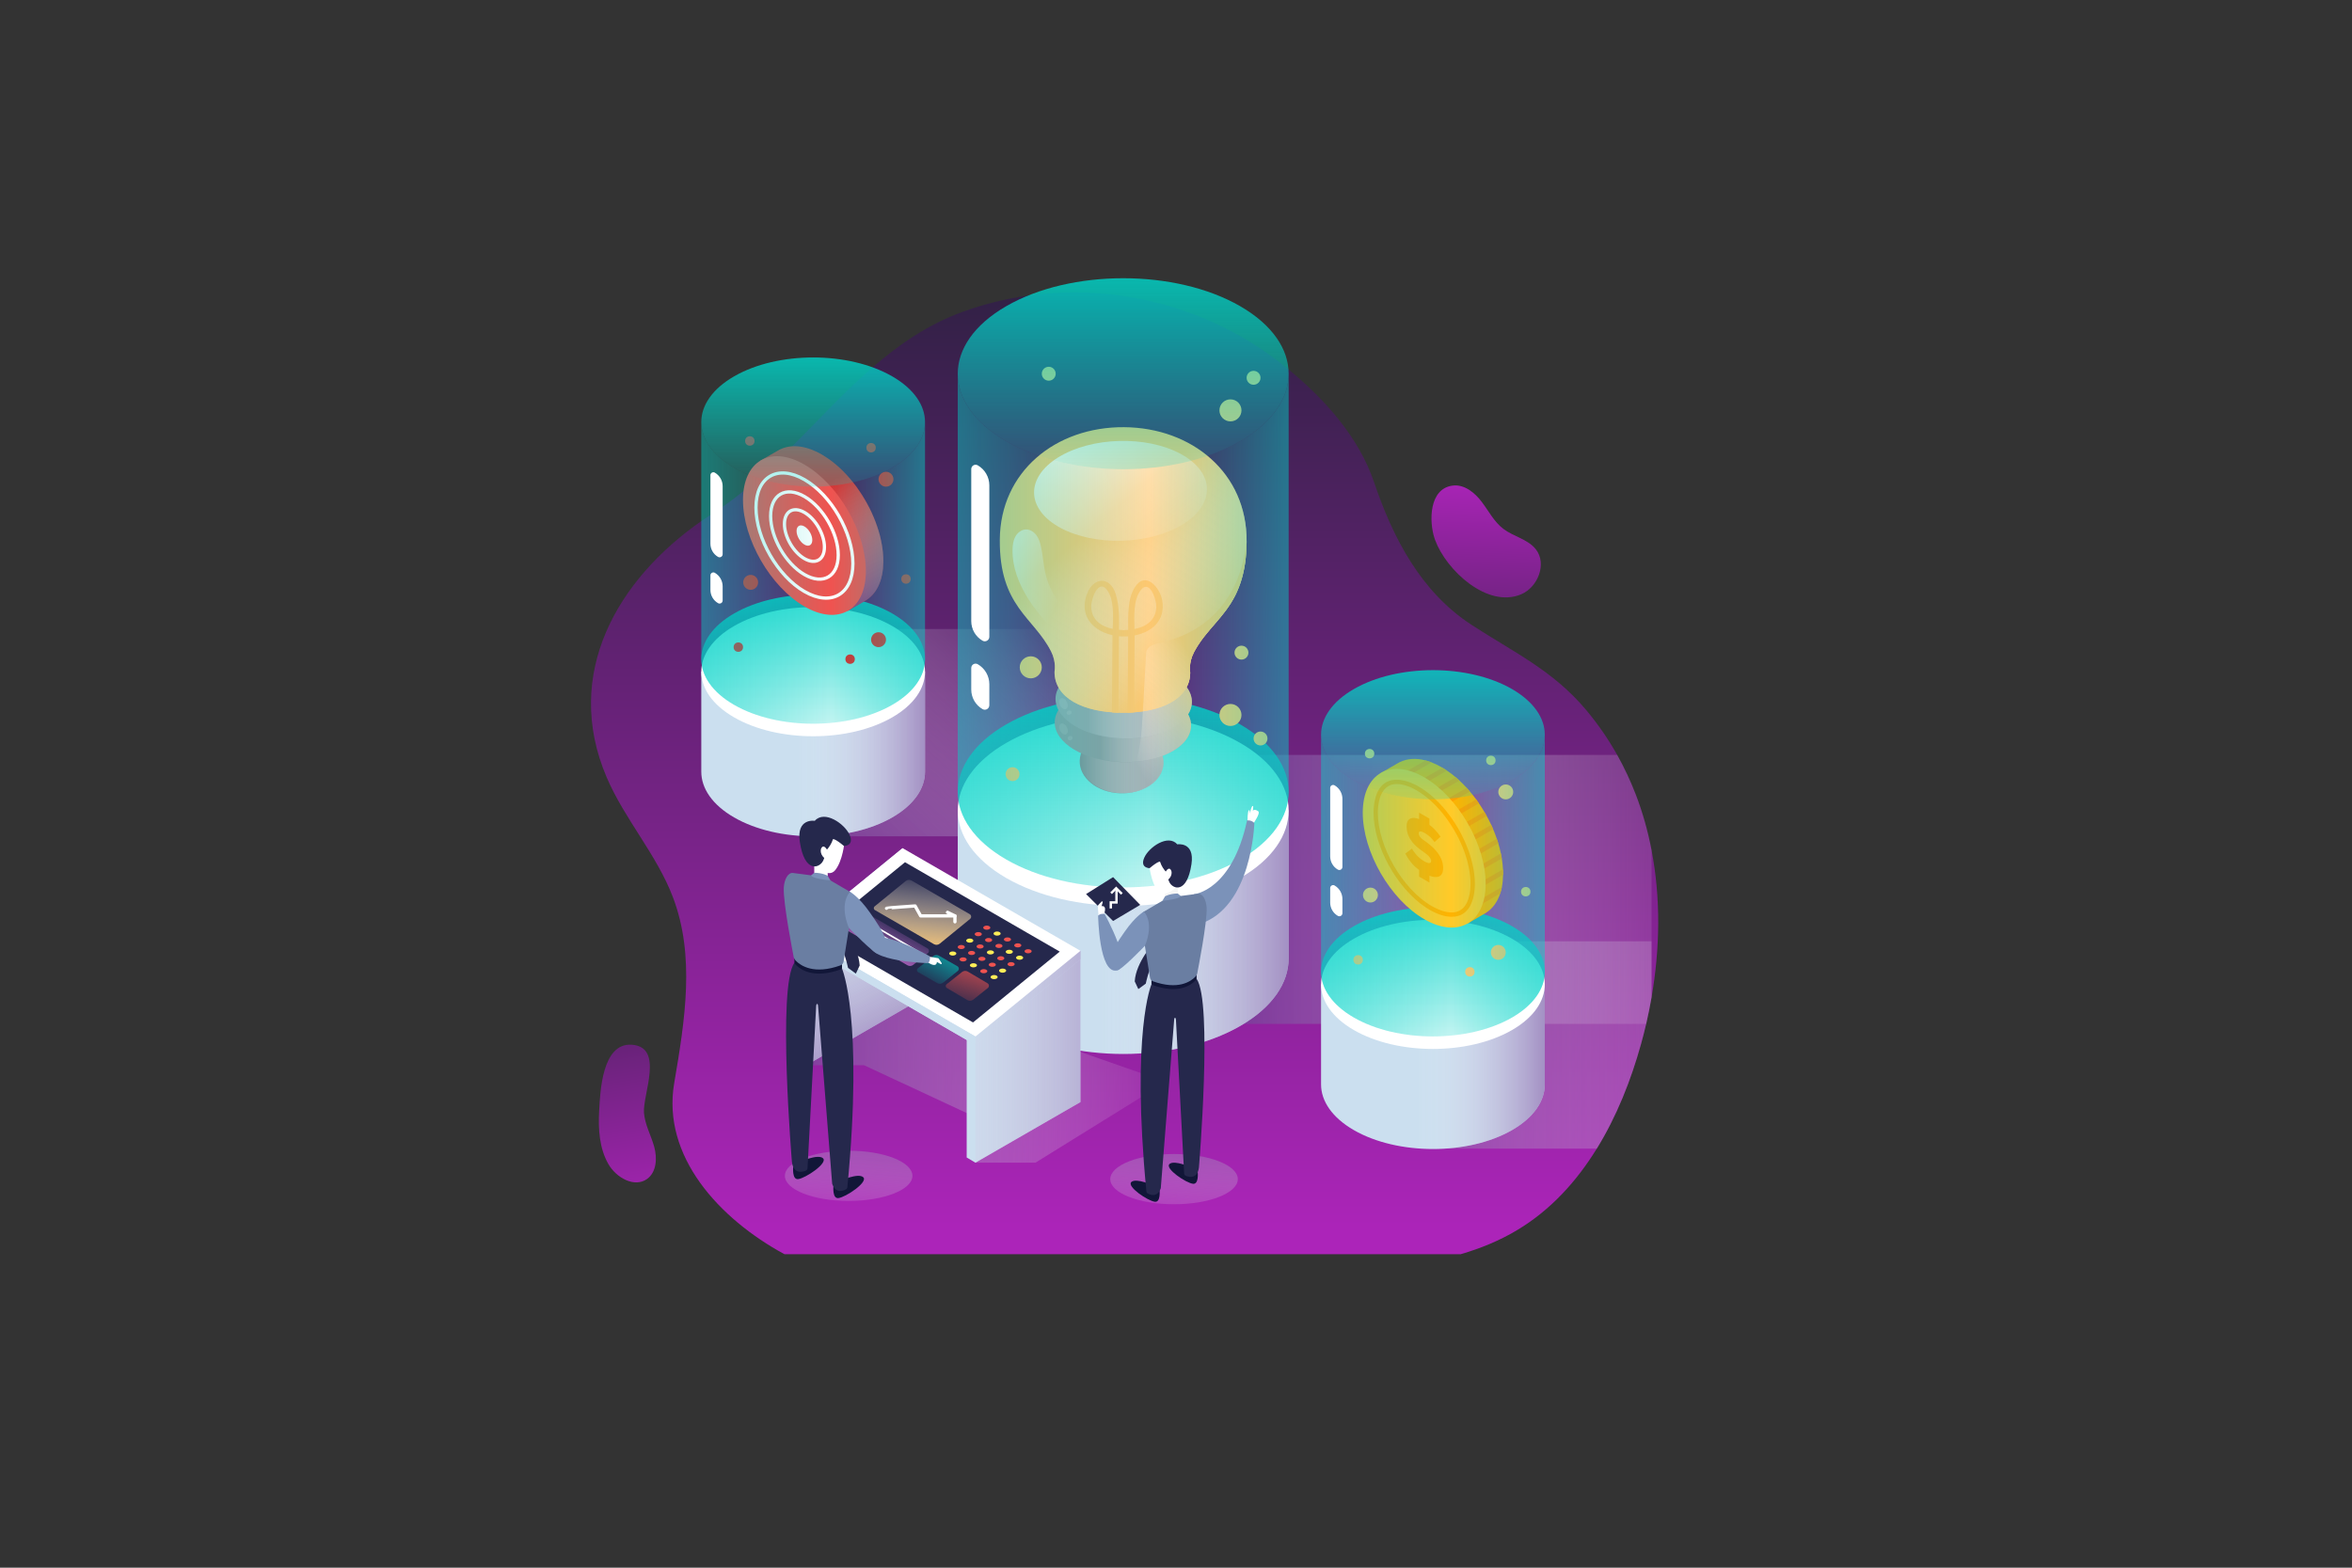<?xml version="1.0" encoding="utf-8"?>
<!-- Generator: Adobe Illustrator 16.0.0, SVG Export Plug-In . SVG Version: 6.00 Build 0)  -->
<!DOCTYPE svg PUBLIC "-//W3C//DTD SVG 1.1//EN" "http://www.w3.org/Graphics/SVG/1.1/DTD/svg11.dtd">
<svg version="1.1" xmlns="http://www.w3.org/2000/svg" xmlns:xlink="http://www.w3.org/1999/xlink" x="0px" y="0px" width="750px"
	 height="500px" viewBox="0 0 750 500" enable-background="new 0 0 750 500" xml:space="preserve">
<rect x="0" y="0" width="750" height="500" fill="#333333" stroke="none"/>
<g id="Object">
	<g>
		<g>
			<linearGradient id="SVGID_1_" gradientUnits="userSpaceOnUse" x1="358.612" y1="394.251" x2="358.612" y2="84.7">
				<stop  offset="0.002" style="stop-color:#AC24B9"/>
				<stop  offset="1" style="stop-color:#2E2142"/>
			</linearGradient>
			<path fill="url(#SVGID_1_)" d="M526.639,318.116c-0.49,2.83-1.061,5.64-1.71,8.439c-0.5,2.131-1.04,4.25-1.62,6.351
				c-3.22,11.6-7.8,23.19-14.13,33.44c-6.461,10.489-14.761,19.6-25.32,25.939c-5.68,3.42-11.77,5.89-18.1,7.74H250.158
				c-20.85-11.32-39.149-31.24-35.17-54.57c3.46-20.3,6.71-40.55-0.41-59.311c-5.18-13.609-15.37-24.799-21.11-38.189
				c-14.209-33.22,3.66-63.3,30.16-81.75c0.961-0.67,1.931-1.32,2.91-1.96c0.23-0.149,0.471-0.3,0.7-0.45
				c1.08-0.689,2.15-1.41,3.2-2.14c2.279-1.591,4.479-3.261,6.64-5.021h0.011c1.619-1.32,3.209-2.67,4.779-4.07
				c0.37-0.319,0.75-0.649,1.11-0.989c2.16-1.94,4.28-3.94,6.37-5.979c1.1-1.07,2.189-2.16,3.279-3.25
				c8.48-8.511,16.66-17.421,25.62-25.181c8.54-7.39,17.79-13.74,28.69-17.7c6.81-2.47,13.81-4.199,20.88-5.18
				c27.95-3.93,57.03,3.52,79.72,20.9c1.11,0.85,2.221,1.729,3.32,2.629c11.73,9.591,22.52,21.82,27.29,35.94
				c6.01,17.771,14.87,34.92,31.03,45.49c13.33,8.71,25.949,14.49,36.569,27.149c3.83,4.561,7.13,9.371,9.94,14.381
				c2.29,4.09,4.26,8.3,5.92,12.619c2.21,5.75,3.87,11.681,5.03,17.73C529.599,286.446,529.358,302.486,526.639,318.116z"/>
			<linearGradient id="SVGID_2_" gradientUnits="userSpaceOnUse" x1="205.63" y1="391.188" x2="188.737" y2="284.759">
				<stop  offset="0.002" style="stop-color:#AC24B9"/>
				<stop  offset="1" style="stop-color:#2E2142"/>
			</linearGradient>
			<path fill="url(#SVGID_2_)" d="M191.064,354.138c-0.334,5.895,0.02,12.09,2.975,17.2c2.479,4.288,8.288,7.575,12.306,4.677
				c3.049-2.2,3.268-6.719,2.249-10.339c-1.018-3.619-2.964-7.018-3.241-10.767c-0.437-5.902,6.546-21.025-3.941-21.707
				C191.962,332.587,191.394,348.312,191.064,354.138z"/>
			<g>
				<linearGradient id="SVGID_3_" gradientUnits="userSpaceOnUse" x1="269.276" y1="393.427" x2="272.498" y2="349.198">
					<stop  offset="0" style="stop-color:#FFFFFF;stop-opacity:0"/>
					<stop  offset="1" style="stop-color:#662D8D"/>
				</linearGradient>
				<ellipse opacity="0.8" fill="url(#SVGID_3_)" cx="270.618" cy="375.019" rx="20.336" ry="8.012"/>
				<linearGradient id="SVGID_4_" gradientUnits="userSpaceOnUse" x1="373.031" y1="394.483" x2="376.253" y2="350.254">
					<stop  offset="0" style="stop-color:#FFFFFF;stop-opacity:0"/>
					<stop  offset="1" style="stop-color:#662D8D"/>
				</linearGradient>
				<ellipse opacity="0.8" fill="url(#SVGID_4_)" cx="374.373" cy="376.075" rx="20.336" ry="8.012"/>
				<linearGradient id="SVGID_5_" gradientUnits="userSpaceOnUse" x1="381.092" y1="346.6" x2="236.975" y2="344.842">
					<stop  offset="0" style="stop-color:#FFFFFF;stop-opacity:0"/>
					<stop  offset="1" style="stop-color:#662D8D"/>
				</linearGradient>
				<polygon opacity="0.8" fill="url(#SVGID_5_)" points="257.121,339.745 275.511,339.745 316.385,358.777 311.042,370.828 
					330.185,370.828 371.768,345.038 320.859,327.23 290.606,320.412 				"/>
				<linearGradient id="SVGID_6_" gradientUnits="userSpaceOnUse" x1="339.359" y1="202.244" x2="261.442" y2="289.535">
					<stop  offset="0" style="stop-color:#FFFFFF;stop-opacity:0"/>
					<stop  offset="1" style="stop-color:#662D8D"/>
				</linearGradient>
				<rect x="260.905" y="200.622" opacity="0.8" fill="url(#SVGID_6_)" width="100.787" height="66.115"/>
				<linearGradient id="SVGID_7_" gradientUnits="userSpaceOnUse" x1="578.025" y1="333.286" x2="412.491" y2="333.286">
					<stop  offset="0" style="stop-color:#FFFFFF;stop-opacity:0"/>
					<stop  offset="1" style="stop-color:#662D8D"/>
				</linearGradient>
				<path opacity="0.8" fill="url(#SVGID_7_)" d="M526.639,300.226v17.891c-0.49,2.83-1.061,5.64-1.71,8.439
					c-0.5,2.131-1.04,4.25-1.62,6.351c-3.22,11.6-7.8,23.19-14.13,33.44h-52.681v-66.121H526.639z"/>
				<linearGradient id="SVGID_8_" gradientUnits="userSpaceOnUse" x1="553.811" y1="283.666" x2="377.407" y2="283.666">
					<stop  offset="0" style="stop-color:#FFFFFF;stop-opacity:0"/>
					<stop  offset="1" style="stop-color:#662D8D"/>
				</linearGradient>
				<path opacity="0.8" fill="url(#SVGID_8_)" d="M526.639,271.126v46.99c-0.49,2.83-1.061,5.64-1.71,8.439h-146.98v-85.779h137.74
					c2.29,4.09,4.26,8.3,5.92,12.619C523.818,259.146,525.479,265.076,526.639,271.126z"/>
				<g>
					<path fill="#CBDFEF" d="M410.922,305.69v-47.202H305.407v47.204l0,0c0,7.795,5.15,15.59,15.452,21.538
						c20.603,11.896,54.007,11.896,74.61,0C405.771,321.282,410.922,313.486,410.922,305.69z"/>
					<linearGradient id="SVGID_9_" gradientUnits="userSpaceOnUse" x1="350.294" y1="297.32" x2="429.613" y2="297.32">
						<stop  offset="0" style="stop-color:#FFFFFF;stop-opacity:0"/>
						<stop  offset="1" style="stop-color:#662D8D"/>
					</linearGradient>
					<path opacity="0.8" fill="url(#SVGID_9_)" d="M410.922,305.69v-47.202H305.407v47.204l0,0c0,7.795,5.15,15.59,15.452,21.538
						c20.603,11.896,54.007,11.896,74.61,0C405.771,321.282,410.922,313.486,410.922,305.69z"/>
					<path fill="#FFFFFF" d="M395.47,280.027c-20.604,11.896-54.008,11.896-74.61,0c-20.604-11.896-20.604-31.181,0-43.076
						c20.603-11.896,54.007-11.896,74.61,0C416.072,248.847,416.072,268.133,395.47,280.027z"/>
					<g>
						<linearGradient id="SVGID_10_" gradientUnits="userSpaceOnUse" x1="358.164" y1="203.64" x2="358.164" y2="308.085">
							<stop  offset="0.002" style="stop-color:#00D4C8"/>
							<stop  offset="1" style="stop-color:#00D2C7;stop-opacity:0"/>
						</linearGradient>
						<path fill="url(#SVGID_10_)" d="M395.47,274.113c-20.604,11.895-54.008,11.896-74.61-0.001
							c-20.604-11.895-20.604-31.181,0-43.075c20.603-11.896,54.007-11.896,74.61,0C416.072,242.933,416.072,262.218,395.47,274.113
							z"/>
						<g>
							
								<ellipse id="XMLID_914_" transform="matrix(0.999 0.034 -0.034 0.999 8.376 -11.895)" fill="#809297" cx="357.779" cy="243.027" rx="13.256" ry="9.967"/>
							<linearGradient id="XMLID_2_" gradientUnits="userSpaceOnUse" x1="344.527" y1="243.027" x2="371.031" y2="243.027">
								<stop  offset="0.004" style="stop-color:#FFFFFF;stop-opacity:0"/>
								<stop  offset="1" style="stop-color:#92A7AC"/>
							</linearGradient>
							<path id="XMLID_913_" fill="url(#XMLID_2_)" d="M371.027,243.473c-0.186,5.501-6.267,9.762-13.583,9.516
								s-13.098-4.905-12.913-10.407c0.186-5.501,6.267-9.762,13.583-9.516S371.212,237.971,371.027,243.473z"/>
							
								<ellipse id="XMLID_912_" transform="matrix(0.999 0.034 -0.034 0.999 7.962 -11.907)" fill="#8A9EA2" cx="358.188" cy="230.883" rx="21.634" ry="12.15"/>
							<linearGradient id="XMLID_3_" gradientUnits="userSpaceOnUse" x1="350.773" y1="230.883" x2="375.835" y2="230.883">
								<stop  offset="0.004" style="stop-color:#FFFFFF;stop-opacity:0"/>
								<stop  offset="1" style="stop-color:#92A7AC"/>
							</linearGradient>
							<path id="XMLID_907_" fill="url(#XMLID_3_)" d="M379.81,231.61c-0.226,6.707-10.089,11.818-22.03,11.416
								c-11.941-0.401-21.439-6.164-21.214-12.87c0.226-6.707,10.089-11.818,22.03-11.417
								C370.538,219.142,380.035,224.903,379.81,231.61z"/>
							
								<ellipse id="XMLID_906_" transform="matrix(0.999 0.034 -0.034 0.999 7.709 -11.92)" fill="#92A7AC" cx="358.44" cy="223.371" rx="21.634" ry="12.151"/>
							<linearGradient id="XMLID_4_" gradientUnits="userSpaceOnUse" x1="346.812" y1="223.371" x2="376.968" y2="223.371">
								<stop  offset="0.004" style="stop-color:#FFFFFF;stop-opacity:0"/>
								<stop  offset="1" style="stop-color:#92A7AC"/>
							</linearGradient>
							<path id="XMLID_905_" fill="url(#XMLID_4_)" d="M380.063,224.098c-0.226,6.707-10.089,11.818-22.03,11.417
								c-11.941-0.402-21.439-6.164-21.214-12.871s10.089-11.818,22.03-11.416C370.79,211.629,380.288,217.392,380.063,224.098z"/>
							
								<ellipse id="XMLID_904_" transform="matrix(0.446 0.895 -0.895 0.446 388.699 -179.298)" opacity="0.1" fill="#FFFFFF" cx="339.236" cy="224.449" rx="1.883" ry="1.207"/>
							
								<ellipse id="XMLID_897_" transform="matrix(0.446 0.895 -0.895 0.446 392.292 -179.219)" opacity="0.1" fill="#FFFFFF" cx="340.933" cy="227.314" rx="0.693" ry="0.798"/>
							
								<ellipse id="XMLID_896_" transform="matrix(0.446 0.895 -0.895 0.446 395.927 -174.889)" opacity="0.1" fill="#FFFFFF" cx="339.305" cy="232.535" rx="1.883" ry="1.208"/>
							
								<ellipse id="XMLID_895_" transform="matrix(0.446 0.895 -0.895 0.446 399.826 -174.765)" opacity="0.1" fill="#FFFFFF" cx="341.002" cy="235.401" rx="0.694" ry="0.798"/>
							<path id="XMLID_894_" fill="#FDC870" d="M397.515,172.679c0.139-21.802-17.39-36.297-39.123-36.435
								s-39.443,14.135-39.581,35.937c-0.135,21.357,10.779,24.588,16.349,35.574c1.742,3.437,1.104,6.487,1.104,6.487
								c-0.053,8.295,8.971,12.987,21.552,13.066c12.581,0.08,21.663-4.497,21.716-12.792c0,0-0.599-3.06,1.187-6.474
								C386.426,197.128,397.38,194.036,397.515,172.679z"/>
							<linearGradient id="SVGID_11_" gradientUnits="userSpaceOnUse" x1="349.05" y1="167.548" x2="383.176" y2="207.93">
								<stop  offset="0.004" style="stop-color:#FFFFFF;stop-opacity:0"/>
								<stop  offset="1" style="stop-color:#FDC870"/>
							</linearGradient>
							<path fill="url(#SVGID_11_)" d="M397.519,172.679c-0.009,1.333-0.057,2.593-0.146,3.796c-0.065,0.91-0.163,1.796-0.276,2.642
								c-0.569,4.332-1.69,7.738-3.113,10.607c-0.032,0.057-0.057,0.113-0.081,0.171c-3.609,7.12-9.12,10.892-12.77,17.403
								c-0.146,0.243-0.285,0.495-0.415,0.747c-1.788,3.414-1.187,6.47-1.187,6.47c0,0.326-0.017,0.65-0.057,0.968
								c-0.009,0.146-0.025,0.293-0.049,0.431c0,0.073-0.017,0.146-0.033,0.22c-0.016,0.138-0.04,0.276-0.073,0.406
								c-0.024,0.138-0.049,0.276-0.089,0.415c-0.041,0.187-0.098,0.382-0.154,0.561c0,0.016-0.009,0.032-0.017,0.049
								c-0.162,0.521-0.366,1.016-0.618,1.495c-0.008,0.033-0.024,0.058-0.04,0.09c-2.146,4.097-7.21,6.738-13.957,7.722
								c-2.056,0.31-4.283,0.455-6.624,0.439c-12.583-0.081-21.605-4.771-21.557-13.07c0,0,0.642-3.049-1.105-6.486
								c-5.568-10.982-16.484-14.217-16.347-35.57c0.139-21.801,17.851-36.074,39.577-35.936
								C380.123,136.385,397.656,150.878,397.519,172.679z"/>
							
								<linearGradient id="XMLID_5_" gradientUnits="userSpaceOnUse" x1="389.141" y1="192.14" x2="389.141" y2="211.832" gradientTransform="matrix(1 -0.027 0.027 1 -36.759 -18.982)">
								<stop  offset="0.004" style="stop-color:#FFFFFF;stop-opacity:0"/>
								<stop  offset="1" style="stop-color:#FDC870"/>
							</linearGradient>
							<path id="XMLID_828_" fill="url(#XMLID_5_)" d="M370.618,191.546c-0.689-4.14-5.34-9.62-8.75-4.23
								c-2.359,3.73-2.109,8.951-2.109,13.311v0.27c-0.391,0.03-0.78,0.051-1.16,0.061c-0.12,0-0.221,0.02-0.311,0.05
								c-0.09-0.03-0.189-0.05-0.31-0.06c-0.38-0.01-0.761-0.03-1.15-0.07v-0.25c0.061-3.77,0.07-7.63-1.069-11.22
								c-1.791-5.67-7.03-5.42-9.101-0.091c-1.97,5.08-0.13,8.99,3.351,11.311c1.369,0.91,3,1.58,4.75,1.971
								c0,0.1-0.011,0.199-0.011,0.289c-0.02,2.811-0.03,5.62-0.05,8.43c-0.02,2.5-0.03,5-0.05,7.5
								c-0.01,1.131-0.01,2.25-0.021,3.371c-0.01,1.67-0.02,3.33-0.029,4.989c0.67,0.05,1.359,0.091,2.05,0.11
								c0.01-1.721,0.02-3.43,0.03-5.15c0.01-1.14,0.02-2.27,0.029-3.41c0.01-2.5,0.03-5.01,0.051-7.51
								c0.01-2.76,0.029-5.529,0.05-8.29c0.38,0.04,0.77,0.07,1.159,0.08c0.11,0,0.211-0.01,0.311-0.04
								c0.09,0.03,0.189,0.051,0.3,0.04c0.39,0,0.78-0.03,1.17-0.06c-0.02,2.77-0.04,5.55-0.05,8.32c-0.02,2.51-0.04,5.01-0.05,7.52
								c-0.01,1.12-0.021,2.23-0.021,3.35c-0.01,0.26-0.01,0.53-0.01,0.79c-0.01,1.45-0.02,2.89-0.029,4.351v0.01
								c0.01,0,0.01,0,0.02,0s0.01,0,0.02,0c0.021,0,0.03,0,0.051-0.01c0.01,0.01,0.02,0,0.029,0h0.141
								c0.229-0.01,0.449-0.021,0.67-0.03c0.199-0.01,0.39-0.021,0.58-0.03c0.189-0.01,0.369-0.029,0.55-0.04
								c0.01-1.659,0.02-3.329,0.03-4.989c0-0.49,0.01-0.98,0.01-1.471c0-0.58,0.01-1.17,0.01-1.75c0.02-2.51,0.03-5.02,0.05-7.529
								c0.011-2.83,0.03-5.67,0.05-8.5v-0.271C367.248,201.597,371.688,197.986,370.618,191.546z M347.958,193.366
								c-0.02-2.27,2.301-9.07,5.141-5.07c2.189,3.09,1.89,8.12,1.72,12.28C351.148,199.806,347.998,197.726,347.958,193.366z
								 M361.769,200.626c-0.12-4.17-0.36-9.2,1.87-12.26c2.899-3.971,5.13,2.859,5.079,5.13
								C368.618,197.856,365.438,199.896,361.769,200.626z"/>
							
								<linearGradient id="SVGID_12_" gradientUnits="userSpaceOnUse" x1="402.204" y1="208.182" x2="372.052" y2="157.525" gradientTransform="matrix(1 -0.027 0.027 1 -36.759 -18.982)">
								<stop  offset="0.004" style="stop-color:#FFFFFF;stop-opacity:0"/>
								<stop  offset="1" style="stop-color:#FFFFFF"/>
							</linearGradient>
							<path fill="url(#SVGID_12_)" d="M377.108,167.275c-10.596,6.509-28.049,6.985-38.983,1.063
								c-10.935-5.921-11.21-15.997-0.614-22.506c10.595-6.51,28.049-6.986,38.982-1.064
								C387.429,150.689,387.703,160.767,377.108,167.275z"/>
							<linearGradient id="SVGID_13_" gradientUnits="userSpaceOnUse" x1="337.346" y1="192.842" x2="304.758" y2="177.06">
								<stop  offset="0.004" style="stop-color:#FFFFFF;stop-opacity:0"/>
								<stop  offset="1" style="stop-color:#FFFFFF"/>
							</linearGradient>
							<path fill="url(#SVGID_13_)" d="M324.266,183.623c1.839,5.333,5.273,10.226,8.907,14.343c3.8,4.306,8.365,8.578,9.151,14.267
								c0.11,0.793,0.149,1.624,0.536,2.324s1.269,1.215,1.995,0.88c0.374-0.172,0.627-0.524,0.845-0.874
								c1.553-2.497,2.097-5.601,1.487-8.478c-0.981-4.632-4.562-7.992-7.555-11.417c-2.907-3.327-5.386-7.595-6.315-11.955
								c-0.584-2.74-0.762-5.555-1.354-8.293c-0.281-1.307-0.672-2.624-1.461-3.703c-0.79-1.079-2.047-1.893-3.383-1.85
								c-1.423,0.046-2.685,1.057-3.36,2.309c-0.677,1.252-0.854,2.712-0.882,4.135
								C322.822,178.164,323.343,180.948,324.266,183.623z"/>
							<linearGradient id="SVGID_14_" gradientUnits="userSpaceOnUse" x1="353.397" y1="227.099" x2="381.166" y2="212.146">
								<stop  offset="0.004" style="stop-color:#FFFFFF;stop-opacity:0"/>
								<stop  offset="1" style="stop-color:#FDC870"/>
							</linearGradient>
							<path fill="url(#SVGID_14_)" d="M397.519,172.679c0,1.324-0.049,2.584-0.146,3.796c-0.065,0.91-0.163,1.796-0.276,2.642
								c-0.577,4.17-1.699,7.633-3.113,10.607c-0.032,0.057-0.057,0.113-0.081,0.171c-3.609,7.12-9.12,10.892-12.77,17.403
								c-0.146,0.243-0.285,0.495-0.415,0.747c-1.788,3.414-1.187,6.47-1.187,6.47c0,0.326-0.017,0.65-0.057,0.968
								c-0.009,0.146-0.025,0.293-0.049,0.431c0,0.073-0.017,0.146-0.033,0.22c-0.016,0.138-0.04,0.276-0.073,0.406
								c-0.024,0.138-0.049,0.276-0.089,0.415c-0.041,0.187-0.098,0.382-0.154,0.561c0,0.016-0.009,0.032-0.017,0.049
								c-0.162,0.521-0.366,1.016-0.618,1.495c-0.008,0.033-0.024,0.058-0.04,0.09c1.122,1.536,1.723,3.211,1.666,4.95
								c-0.049,1.309-0.464,2.561-1.187,3.723c0.643,1.203,0.976,2.479,0.927,3.788c-0.13,4.007-3.698,7.438-9.096,9.47
								c0.228,0.771,0.341,1.568,0.316,2.39c-0.187,5.503-6.267,9.762-13.582,9.519c-0.415-0.017-0.821-0.041-1.228-0.09
								c1.585-1.91,3.382-3.739,4.292-5.544c3.162-6.274,3.561-13.591,3.934-20.483c0.009-0.13,0.017-0.26,0.024-0.39
								c0.317-5.812,0.635-11.616,0.951-17.419c0.032-0.578,0.073-1.171,0.293-1.699c0.683-1.585,2.697-1.945,4.381-2.341
								C388.469,200.701,395.944,187.063,397.519,172.679z"/>
							<circle fill="#FDC870" cx="392.365" cy="130.882" r="3.515"/>
							<circle fill="#FDC870" cx="392.365" cy="228.03" r="3.515"/>
							<circle fill="#FDC870" cx="328.688" cy="212.838" r="3.515"/>
							<circle fill="#FDC870" cx="399.734" cy="120.494" r="2.218"/>
							<circle fill="#FDC870" cx="395.879" cy="208.153" r="2.218"/>
							<circle fill="#FDC870" cx="334.421" cy="119.197" r="2.218"/>
							<circle fill="#FDC870" cx="401.953" cy="235.536" r="2.218"/>
							<circle fill="#FDC870" cx="322.874" cy="246.911" r="2.219"/>
						</g>
						<g>
							<linearGradient id="SVGID_15_" gradientUnits="userSpaceOnUse" x1="272.572" y1="201.116" x2="366.11" y2="201.116">
								<stop  offset="0.002" style="stop-color:#00D4C8"/>
								<stop  offset="1" style="stop-color:#00D2C7;stop-opacity:0"/>
							</linearGradient>
							<path opacity="0.7" fill="url(#SVGID_15_)" d="M410.922,252.573V119.197c0,7.796-5.151,15.591-15.452,21.538
								c-20.604,11.896-54.008,11.895-74.61,0c-10.302-5.947-15.452-13.742-15.452-21.538v133.378l0,0
								c0,7.795,5.15,15.59,15.452,21.537c20.603,11.896,54.007,11.896,74.61,0.001
								C405.771,268.165,410.922,260.369,410.922,252.573z"/>
							<linearGradient id="SVGID_16_" gradientUnits="userSpaceOnUse" x1="432.508" y1="201.116" x2="366.851" y2="201.116">
								<stop  offset="0.002" style="stop-color:#00D4C8"/>
								<stop  offset="1" style="stop-color:#00D2C7;stop-opacity:0"/>
							</linearGradient>
							<path opacity="0.7" fill="url(#SVGID_16_)" d="M410.922,252.573V119.197c0,7.796-5.151,15.591-15.452,21.538
								c-20.604,11.896-54.008,11.895-74.61,0c-10.302-5.947-15.452-13.742-15.452-21.538v133.378l0,0
								c0,7.795,5.15,15.59,15.452,21.537c20.603,11.896,54.007,11.896,74.61,0.001
								C405.771,268.165,410.922,260.369,410.922,252.573z"/>
							<linearGradient id="SVGID_17_" gradientUnits="userSpaceOnUse" x1="358.164" y1="70.263" x2="358.164" y2="174.708">
								<stop  offset="0.002" style="stop-color:#00D4C8"/>
								<stop  offset="1" style="stop-color:#00D2C7;stop-opacity:0"/>
							</linearGradient>
							<path fill="url(#SVGID_17_)" d="M395.47,140.735c-20.604,11.896-54.008,11.896-74.61,0
								c-20.604-11.895-20.604-31.181,0-43.076c20.603-11.895,54.007-11.895,74.61,0
								C416.072,109.555,416.072,128.841,395.47,140.735z"/>
						</g>
					</g>
					<path fill="#FFFFFF" d="M313.307,204.345L313.307,204.345c-2.225-1.285-3.596-3.659-3.596-6.229v-48.505
						c0-1.066,1.154-1.732,2.078-1.199l0,0c2.282,1.317,3.688,3.753,3.688,6.39v48.289
						C315.478,204.205,314.271,204.901,313.307,204.345z"/>
					<path fill="#FFFFFF" d="M313.307,226.167L313.307,226.167c-2.225-1.285-3.596-3.659-3.596-6.229v-6.891
						c0-1.066,1.154-1.732,2.078-1.199l0,0c2.282,1.317,3.688,3.754,3.688,6.39v6.675
						C315.478,226.027,314.271,226.724,313.307,226.167z"/>
				</g>
				<g>
					<path fill="#CBDFEF" d="M492.601,345.874v-31.916h-71.343v31.916l0,0c0,5.271,3.483,10.542,10.448,14.563
						c13.931,8.042,36.517,8.042,50.447,0C489.118,356.415,492.601,351.145,492.601,345.874z"/>
					<linearGradient id="SVGID_18_" gradientUnits="userSpaceOnUse" x1="451.607" y1="340.213" x2="505.238" y2="340.213">
						<stop  offset="0" style="stop-color:#FFFFFF;stop-opacity:0"/>
						<stop  offset="1" style="stop-color:#662D8D"/>
					</linearGradient>
					<path opacity="0.8" fill="url(#SVGID_18_)" d="M492.601,345.874v-31.916h-71.343v31.916l0,0
						c0,5.271,3.483,10.542,10.448,14.563c13.931,8.042,36.517,8.042,50.447,0C489.118,356.415,492.601,351.145,492.601,345.874z"/>
					<path fill="#FFFFFF" d="M482.153,328.521c-13.931,8.043-36.517,8.043-50.447,0s-13.931-21.083,0-29.126
						c13.931-8.042,36.516-8.042,50.446,0C496.083,307.438,496.083,320.479,482.153,328.521z"/>
					<g>
						<linearGradient id="SVGID_19_" gradientUnits="userSpaceOnUse" x1="456.93" y1="276.873" x2="456.93" y2="347.492">
							<stop  offset="0.002" style="stop-color:#00D4C8"/>
							<stop  offset="1" style="stop-color:#00D2C7;stop-opacity:0"/>
						</linearGradient>
						<path fill="url(#SVGID_19_)" d="M482.153,324.522c-13.931,8.043-36.517,8.043-50.447,0s-13.931-21.083,0-29.125
							c13.931-8.043,36.516-8.043,50.446,0S496.083,316.479,482.153,324.522z"/>
						<g>
							<circle fill="#FDC870" cx="480.155" cy="252.575" r="2.376"/>
							<circle fill="#FDC870" cx="477.778" cy="303.754" r="2.376"/>
							<circle fill="#FDC870" cx="436.999" cy="285.469" r="2.377"/>
							<circle fill="#FDC870" cx="475.401" cy="242.523" r="1.5"/>
							<circle fill="#FDC870" cx="468.714" cy="309.96" r="1.5"/>
							<circle fill="#FDC870" cx="436.732" cy="240.373" r="1.5"/>
							<circle fill="#FDC870" cx="486.536" cy="284.398" r="1.5"/>
							<circle fill="#FDC870" cx="433.068" cy="306.131" r="1.5"/>
							<g>
								<path fill="#FFB300" d="M479.307,278.644c0,0.109,0,0.233-0.014,0.344c-0.014,1.405-0.138,2.714-0.372,3.912
									c-0.138,0.73-0.316,1.419-0.537,2.066c-0.909,2.77-2.466,4.85-4.49,6.13l0.014,0.015l-0.18,0.109
									c-0.11,0.055-0.221,0.124-0.344,0.193l-5.511,3.195l-1.239-2.135c-2.149-0.303-4.478-1.102-6.93-2.521
									c-10.827-6.239-19.588-21.447-19.588-33.942c0-1.268,0.096-2.452,0.275-3.554c0.109-0.703,0.262-1.378,0.427-2.012
									c0.151-0.523,0.316-1.02,0.496-1.501l-1.295-2.231l5.565-3.21c0.192-0.11,0.371-0.221,0.564-0.317l0.303-0.179l0.014,0.027
									c2.26-1.088,5.015-1.308,8.072-0.51c0.634,0.165,1.295,0.372,1.957,0.634c1.047,0.399,2.121,0.909,3.209,1.543
									c0.083,0.041,0.166,0.097,0.248,0.151c0.482,0.275,0.965,0.593,1.446,0.923c0.937,0.62,1.874,1.323,2.77,2.095
									c0.399,0.344,0.813,0.688,1.198,1.061c0.799,0.729,1.57,1.515,2.328,2.342c0.344,0.372,0.688,0.771,1.02,1.171
									c0.702,0.813,1.363,1.653,2.011,2.521c0.289,0.413,0.593,0.827,0.868,1.254c0.605,0.868,1.185,1.776,1.722,2.7
									c0.262,0.44,0.523,0.881,0.758,1.322c0.523,0.937,1.005,1.887,1.446,2.852c0.221,0.468,0.427,0.923,0.62,1.391
									c0.427,1.006,0.813,2.012,1.157,3.018c0.179,0.496,0.33,0.992,0.482,1.487c0.33,1.075,0.605,2.149,0.813,3.21
									c0.124,0.523,0.221,1.061,0.303,1.584c0.193,1.171,0.316,2.328,0.372,3.472C479.293,277.72,479.307,278.188,479.307,278.644
									z"/>
								<g>
									<path fill="#FFA000" d="M456.495,243.157l-16.104,9.299l-1.309,0.758l-0.4-1.529l2.136-1.24l13.72-7.921
										C455.172,242.688,455.833,242.896,456.495,243.157z"/>
									<path fill="#FFA000" d="M461.398,245.774l-19.52,11.269l-0.399-1.529l18.473-10.662
										C460.435,245.127,460.917,245.444,461.398,245.774z"/>
									<path fill="#FFA000" d="M465.366,248.93l-20.69,11.943l-0.386-1.529l19.878-11.475
										C464.567,248.213,464.98,248.558,465.366,248.93z"/>
									<path fill="#FFA000" d="M468.714,252.442l-21.229,12.246l-0.399-1.529l20.608-11.888
										C468.038,251.644,468.383,252.042,468.714,252.442z"/>
									<path fill="#FFA000" d="M471.593,256.217l-21.311,12.301l-0.386-1.528l20.828-12.026
										C471.014,255.376,471.317,255.79,471.593,256.217z"/>
									<path fill="#FFA000" d="M474.072,260.239l-20.98,12.108l-0.399-1.529l20.622-11.901
										C473.576,259.357,473.838,259.798,474.072,260.239z"/>
									<path fill="#FFA000" d="M476.139,264.481l-20.25,11.695l-0.399-1.528l20.029-11.558
										C475.739,263.559,475.945,264.014,476.139,264.481z"/>
									<path fill="#FFA000" d="M477.778,268.986l-19.094,11.021l-0.385-1.529l18.996-10.979
										C477.475,267.995,477.626,268.491,477.778,268.986z"/>
									<path fill="#FFA000" d="M478.894,273.78l-17.398,10.057l-0.399-1.529l17.495-10.111
										C478.715,272.72,478.812,273.257,478.894,273.78z"/>
									<path fill="#FFA000" d="M479.307,278.644c0,0.109,0,0.233-0.014,0.344l-15.001,8.665l-0.399-1.529l15.373-8.871
										C479.293,277.72,479.307,278.188,479.307,278.644z"/>
									<path fill="#FFA000" d="M478.921,282.899c-0.138,0.73-0.316,1.419-0.537,2.066l-11.296,6.516l-0.386-1.529L478.921,282.899
										z"/>
								</g>
								<path fill="#FFCA28" d="M473.743,281.85c0,12.497-8.772,17.562-19.596,11.313c-10.822-6.248-19.596-21.443-19.596-33.94
									s8.773-17.563,19.596-11.313C464.971,254.157,473.743,269.354,473.743,281.85z"/>
								<path fill="#FFB300" d="M457.729,254.926c-0.681,0.011-1.37,0.011-2.05,0c0.739,0.63,1.47,1.311,2.16,2.04l1.22-0.71
									C458.628,255.796,458.179,255.347,457.729,254.926z M440.389,252.456c-0.011,0.04-0.011,0.09-0.021,0.13
									c0.15,0.04,0.29,0.08,0.43,0.12c0.16-0.29,0.351-0.55,0.541-0.8L440.389,252.456z M457.729,254.926
									c-0.681,0.011-1.37,0.011-2.05,0c0.739,0.63,1.47,1.311,2.16,2.04l1.22-0.71
									C458.628,255.796,458.179,255.347,457.729,254.926z M440.368,252.586c0.15,0.04,0.29,0.08,0.43,0.12
									c0.16-0.29,0.351-0.55,0.541-0.8l-0.95,0.55C440.378,252.496,440.378,252.546,440.368,252.586z M470.108,278.856
									c-0.061-0.541-0.141-1.08-0.23-1.62c-0.189-1.08-0.439-2.16-0.75-3.261c-0.14-0.5-0.289-1-0.449-1.5
									c-0.33-1.01-0.711-2.029-1.131-3.029c-0.189-0.471-0.399-0.95-0.609-1.41c-0.44-0.971-0.92-1.93-1.43-2.86
									c-0.25-0.45-0.5-0.89-0.761-1.319c-0.54-0.92-1.12-1.82-1.729-2.69c-0.28-0.42-0.58-0.83-0.891-1.24
									c-0.64-0.88-1.319-1.72-2.02-2.52c-0.35-0.4-0.7-0.78-1.05-1.15c-0.431-0.46-0.88-0.909-1.33-1.33
									c-0.351-0.34-0.71-0.659-1.07-0.97c-0.41-0.37-0.819-0.71-1.24-1.04c-0.96-0.75-1.939-1.42-2.93-1.99
									c-0.021-0.02-0.04-0.03-0.06-0.04c-0.521-0.3-1.03-0.57-1.54-0.8c-1.44-0.68-2.841-1.13-4.141-1.3
									c-0.46-0.08-0.909-0.11-1.35-0.11c-0.7,0-1.33,0.08-1.91,0.23c-1.07,0.28-1.94,0.79-2.64,1.45l-0.17,0.17l-0.011,0.01
									c-0.5,0.51-0.909,1.1-1.239,1.74c-0.141,0.26-0.261,0.539-0.381,0.81v0.011c-0.89,2.17-1.05,4.619-1.05,6.129
									c0,10.711,7.5,24.16,16.65,30.181c0.399,0.28,0.81,0.53,1.22,0.77c2.51,1.45,4.94,2.22,7.03,2.22
									c0.74,0,1.42-0.09,2.02-0.26c0.8-0.22,1.49-0.58,2.07-1.039c0.3-0.221,0.57-0.471,0.81-0.75
									c0.461-0.5,0.83-1.07,1.141-1.681v-0.01c0.7-1.4,1.05-2.98,1.22-4.39c0.08-0.66,0.12-1.291,0.13-1.83
									c0.01-0.211,0.01-0.41,0.01-0.59C470.298,280.866,470.238,279.866,470.108,278.856z M468.628,285.146
									c-0.35,1.83-1.08,3.78-2.6,4.91c-0.8,0.59-1.83,0.961-3.13,0.961c-0.45,0-0.91-0.041-1.4-0.121h-0.01
									c-1.31-0.22-2.72-0.739-4.21-1.529h-0.02c-0.23-0.12-0.471-0.24-0.7-0.38c-9.32-5.38-17.19-19.011-17.19-29.761
									c0-1.3,0.13-3.41,0.84-5.279c0.16-0.43,0.36-0.85,0.59-1.24c0.16-0.29,0.351-0.55,0.541-0.8l0.01-0.011
									c0.729-0.89,1.72-1.549,3.069-1.77h0.011c0.3-0.04,0.619-0.07,0.97-0.07c1.21,0,2.569,0.301,4.01,0.881
									c0.55,0.22,1.11,0.489,1.681,0.789c0.22,0.11,0.43,0.23,0.649,0.36c0.81,0.47,1.601,0.99,2.38,1.58
									c0.43,0.32,0.86,0.66,1.28,1.021c0.1,0.069,0.18,0.14,0.27,0.239h0.011c0.739,0.63,1.47,1.311,2.16,2.04
									c0.369,0.37,0.72,0.75,1.06,1.141c0.71,0.789,1.39,1.63,2.05,2.5c0.3,0.399,0.6,0.819,0.891,1.24
									c0.609,0.869,1.189,1.77,1.729,2.689c0.26,0.43,0.521,0.87,0.76,1.32c0.511,0.939,0.99,1.899,1.42,2.869
									c0.22,0.461,0.42,0.931,0.61,1.4c0.42,1.01,0.79,2.03,1.1,3.05v0.011c0.17,0.51,0.311,1,0.45,1.5
									c0.29,1.1,0.53,2.199,0.69,3.279c0.09,0.551,0.16,1.1,0.21,1.641c0.069,0.76,0.109,1.51,0.109,2.24
									c0,0.399-0.01,0.879-0.05,1.409C468.828,283.847,468.748,284.486,468.628,285.146z M440.389,252.456
									c-0.011,0.04-0.011,0.09-0.021,0.13c0.15,0.04,0.29,0.08,0.43,0.12c0.16-0.29,0.351-0.55,0.541-0.8L440.389,252.456z
									 M457.729,254.926c-0.681,0.011-1.37,0.011-2.05,0c0.739,0.63,1.47,1.311,2.16,2.04l1.22-0.71
									C458.628,255.796,458.179,255.347,457.729,254.926z"/>
								<g>
									<path fill="#FFB300" d="M459.608,274.026c-0.2-0.471-0.44-0.92-0.71-1.351c-0.57-0.909-1.29-1.739-2.08-2.479
										c-0.4-0.37-0.81-0.73-1.229-1.051c-0.311-0.25-0.621-0.479-0.931-0.699c-0.75-0.521-1.36-0.96-1.76-1.44
										c-0.32-0.38-0.5-0.78-0.5-1.26c0-0.08,0.01-0.16,0.03-0.22c0.069-0.271,0.289-0.37,0.59-0.34
										c0.33,0.02,0.779,0.199,1.229,0.459c0.16,0.091,0.32,0.19,0.48,0.301c0.899,0.57,1.72,1.29,2.46,2.279
										c0.09,0.11,0.17,0.221,0.25,0.34l1.51-1.359l0.02-0.02h0.011l0.37-0.33c-0.631-0.931-1.28-1.73-1.98-2.431
										c-0.38-0.38-0.779-0.729-1.189-1.06c-0.12-0.1-0.25-0.2-0.37-0.29v-2l-1.03-0.59l-1.53-0.88l-0.72-0.42v2.05
										c-0.53-0.19-1.04-0.311-1.5-0.351h-0.01c-1.08-0.08-1.92,0.301-2.28,1.32c-0.13,0.359-0.2,0.79-0.2,1.311
										c0,0.189,0.01,0.369,0.021,0.549c0.109,1.75,0.75,3.16,1.7,4.381l0.01,0.01c0.01,0.02,0.02,0.04,0.029,0.05
										c0.67,0.851,1.49,1.61,2.391,2.31c0.43,0.341,0.89,0.671,1.35,0.98c0.021,0.02,0.03,0.03,0.051,0.04
										c1.25,0.851,2,1.65,2.199,2.351c0.061,0.14,0.08,0.27,0.08,0.399c0,0.49-0.27,0.71-0.72,0.681
										c-0.37-0.011-0.851-0.19-1.42-0.521c-1.15-0.66-2.65-1.8-4-4.08l-2.12,1.58c1.42,2.58,2.78,4.06,4.42,5.229v2.121
										l3.28,1.89v-2.181c1.05,0.4,2.03,0.541,2.79,0.33c0.859-0.24,1.439-0.939,1.56-2.229v-0.011
										c0.021-0.17,0.03-0.35,0.03-0.539C460.188,275.856,459.979,274.906,459.608,274.026z"/>
								</g>
							</g>
						</g>
						<g>
							<linearGradient id="SVGID_20_" gradientUnits="userSpaceOnUse" x1="399.057" y1="282.445" x2="462.301" y2="282.445">
								<stop  offset="0.002" style="stop-color:#00D4C8"/>
								<stop  offset="1" style="stop-color:#00D2C7;stop-opacity:0"/>
							</linearGradient>
							<path opacity="0.7" fill="url(#SVGID_20_)" d="M492.601,309.959v-75.622c0,5.271-3.482,10.541-10.447,14.563
								c-13.931,8.043-36.517,8.043-50.447,0c-6.965-4.021-10.448-9.292-10.448-14.563v75.623l0,0
								c0,5.271,3.483,10.541,10.448,14.563c13.931,8.043,36.517,8.043,50.447,0C489.118,320.501,492.601,315.229,492.601,309.959z"
								/>
							<linearGradient id="SVGID_21_" gradientUnits="userSpaceOnUse" x1="507.195" y1="282.446" x2="462.802" y2="282.446">
								<stop  offset="0.002" style="stop-color:#00D4C8"/>
								<stop  offset="1" style="stop-color:#00D2C7;stop-opacity:0"/>
							</linearGradient>
							<path opacity="0.7" fill="url(#SVGID_21_)" d="M492.601,309.959v-75.622c0,5.271-3.482,10.541-10.447,14.563
								c-13.931,8.043-36.517,8.043-50.447,0c-6.965-4.021-10.448-9.292-10.448-14.563v75.623l0,0
								c0,5.271,3.483,10.541,10.448,14.563c13.931,8.043,36.517,8.043,50.447,0C489.118,320.501,492.601,315.229,492.601,309.959z"
								/>
							<linearGradient id="SVGID_22_" gradientUnits="userSpaceOnUse" x1="456.93" y1="201.25" x2="456.93" y2="271.869">
								<stop  offset="0.002" style="stop-color:#00D4C8"/>
								<stop  offset="1" style="stop-color:#00D2C7;stop-opacity:0"/>
							</linearGradient>
							<path fill="url(#SVGID_22_)" d="M482.153,248.899c-13.931,8.043-36.517,8.043-50.447,0s-13.931-21.082,0-29.125
								s36.516-8.043,50.446,0S496.083,240.856,482.153,248.899z"/>
						</g>
					</g>
					<path fill="#FFFFFF" d="M426.6,277.35L426.6,277.35c-1.505-0.869-2.432-2.475-2.432-4.212v-21.849
						c0-0.721,0.78-1.171,1.405-0.811l0,0c1.543,0.891,2.494,2.538,2.494,4.32v21.703C428.067,277.255,427.252,277.726,426.6,277.35
						z"/>
					<path fill="#FFFFFF" d="M426.6,292.104L426.6,292.104c-1.505-0.869-2.432-2.475-2.432-4.212v-4.658
						c0-0.722,0.78-1.172,1.405-0.812l0,0c1.543,0.892,2.494,2.538,2.494,4.32v4.514C428.067,292.011,427.252,292.481,426.6,292.104
						z"/>
				</g>
				<g>
					<path fill="#CBDFEF" d="M294.97,246.142v-31.916h-71.343v31.917l0,0c0,5.271,3.482,10.542,10.448,14.563
						c13.93,8.043,36.516,8.043,50.446,0.001C291.487,256.684,294.97,251.413,294.97,246.142z"/>
					<linearGradient id="SVGID_23_" gradientUnits="userSpaceOnUse" x1="253.977" y1="240.481" x2="307.607" y2="240.481">
						<stop  offset="0" style="stop-color:#FFFFFF;stop-opacity:0"/>
						<stop  offset="1" style="stop-color:#662D8D"/>
					</linearGradient>
					<path opacity="0.8" fill="url(#SVGID_23_)" d="M294.97,246.142v-31.916h-71.343v31.917l0,0c0,5.271,3.482,10.542,10.448,14.563
						c13.93,8.043,36.516,8.043,50.446,0.001C291.487,256.684,294.97,251.413,294.97,246.142z"/>
					<path fill="#FFFFFF" d="M284.521,228.79c-13.931,8.043-36.517,8.043-50.446,0c-13.931-8.043-13.931-21.083-0.001-29.126
						c13.931-8.042,36.517-8.042,50.447,0C298.452,207.707,298.452,220.747,284.521,228.79z"/>
					<g>
						<linearGradient id="SVGID_24_" gradientUnits="userSpaceOnUse" x1="259.298" y1="177.141" x2="259.298" y2="247.76">
							<stop  offset="0.002" style="stop-color:#00D4C8"/>
							<stop  offset="1" style="stop-color:#00D2C7;stop-opacity:0"/>
						</linearGradient>
						<path fill="url(#SVGID_24_)" d="M284.521,224.791c-13.931,8.042-36.517,8.042-50.446,0
							c-13.931-8.043-13.931-21.083-0.001-29.126c13.931-8.043,36.517-8.043,50.447,0S298.452,216.748,284.521,224.791z"/>
						<g>
							<circle fill="#D32F2F" cx="282.523" cy="152.843" r="2.376"/>
							<circle fill="#D32F2F" cx="280.146" cy="204.022" r="2.377"/>
							<circle fill="#D32F2F" cx="239.368" cy="185.737" r="2.377"/>
							<circle fill="#D32F2F" cx="277.77" cy="142.792" r="1.5"/>
							<circle fill="#D32F2F" cx="271.082" cy="210.229" r="1.5"/>
							<circle fill="#D32F2F" cx="239.102" cy="140.642" r="1.5"/>
							<circle fill="#D32F2F" cx="288.905" cy="184.667" r="1.5"/>
							<circle fill="#D32F2F" cx="235.437" cy="206.399" r="1.5"/>
							<g>
								<path fill="#D32F2F" d="M281.676,178.911c0,0.11,0,0.234-0.014,0.345c-0.015,1.405-0.138,2.714-0.372,3.912
									c-0.138,0.73-0.317,1.419-0.537,2.066c-0.909,2.769-2.466,4.849-4.491,6.13l0.014,0.014l-0.179,0.11
									c-0.11,0.055-0.221,0.124-0.345,0.192l-5.51,3.196l-1.24-2.135c-2.148-0.304-4.477-1.103-6.929-2.521
									c-10.828-6.239-19.589-21.448-19.589-33.942c0-1.268,0.097-2.452,0.275-3.555c0.11-0.702,0.262-1.377,0.427-2.011
									c0.152-0.523,0.317-1.02,0.496-1.502l-1.295-2.231l5.565-3.209c0.193-0.11,0.372-0.221,0.564-0.317l0.304-0.179l0.014,0.027
									c2.259-1.088,5.015-1.309,8.072-0.51c0.634,0.165,1.295,0.372,1.956,0.634c1.047,0.399,2.121,0.909,3.21,1.543
									c0.083,0.042,0.165,0.097,0.248,0.151c0.482,0.275,0.964,0.592,1.446,0.923c0.937,0.62,1.874,1.322,2.769,2.095
									c0.399,0.344,0.813,0.688,1.198,1.061c0.8,0.729,1.571,1.515,2.329,2.342c0.344,0.371,0.688,0.771,1.019,1.17
									c0.703,0.813,1.364,1.654,2.012,2.521c0.289,0.413,0.592,0.826,0.868,1.254c0.605,0.867,1.184,1.776,1.722,2.699
									c0.262,0.441,0.523,0.882,0.757,1.323c0.524,0.937,1.006,1.887,1.447,2.851c0.22,0.469,0.427,0.924,0.619,1.392
									c0.428,1.006,0.813,2.012,1.157,3.017c0.18,0.496,0.331,0.992,0.482,1.488c0.331,1.074,0.606,2.148,0.813,3.209
									c0.124,0.524,0.221,1.062,0.304,1.585c0.192,1.171,0.316,2.328,0.371,3.472
									C281.662,177.988,281.676,178.456,281.676,178.911z"/>
								<linearGradient id="SVGID_25_" gradientUnits="userSpaceOnUse" x1="256.84" y1="157.512" x2="277.735" y2="197.74">
									<stop  offset="0" style="stop-color:#FFFFFF;stop-opacity:0"/>
									<stop  offset="1" style="stop-color:#662D8D"/>
								</linearGradient>
								<path opacity="0.8" fill="url(#SVGID_25_)" d="M281.676,178.911c0,0.11,0,0.234-0.014,0.345
									c-0.015,1.405-0.138,2.714-0.372,3.912c-0.138,0.73-0.317,1.419-0.537,2.066c-0.909,2.769-2.466,4.849-4.491,6.13
									l0.014,0.014l-0.179,0.11c-0.11,0.055-0.221,0.124-0.345,0.192l-5.51,3.196l-1.24-2.135
									c-2.148-0.304-4.477-1.103-6.929-2.521c-10.828-6.239-19.589-21.448-19.589-33.942c0-1.268,0.097-2.452,0.275-3.555
									c0.11-0.702,0.262-1.377,0.427-2.011c0.152-0.523,0.317-1.02,0.496-1.502l-1.295-2.231l5.565-3.209
									c0.193-0.11,0.372-0.221,0.564-0.317l0.304-0.179l0.014,0.027c2.259-1.088,5.015-1.309,8.072-0.51
									c0.634,0.165,1.295,0.372,1.956,0.634c1.047,0.399,2.121,0.909,3.21,1.543c0.083,0.042,0.165,0.097,0.248,0.151
									c0.482,0.275,0.964,0.592,1.446,0.923c0.937,0.62,1.874,1.322,2.769,2.095c0.399,0.344,0.813,0.688,1.198,1.061
									c0.8,0.729,1.571,1.515,2.329,2.342c0.344,0.371,0.688,0.771,1.019,1.17c0.703,0.813,1.364,1.654,2.012,2.521
									c0.289,0.413,0.592,0.826,0.868,1.254c0.605,0.867,1.184,1.776,1.722,2.699c0.262,0.441,0.523,0.882,0.757,1.323
									c0.524,0.937,1.006,1.887,1.447,2.851c0.22,0.469,0.427,0.924,0.619,1.392c0.428,1.006,0.813,2.012,1.157,3.017
									c0.18,0.496,0.331,0.992,0.482,1.488c0.331,1.074,0.606,2.148,0.813,3.209c0.124,0.524,0.221,1.062,0.304,1.585
									c0.192,1.171,0.316,2.328,0.371,3.472C281.662,177.988,281.676,178.456,281.676,178.911z"/>
								<path fill="#EF5350" d="M276.112,182.118c0,12.496-8.773,17.562-19.596,11.313c-10.822-6.249-19.596-21.444-19.596-33.94
									c0-12.497,8.773-17.563,19.596-11.314C267.339,154.426,276.112,169.621,276.112,182.118z"/>
								<path fill="none" stroke="#FFFFFF" stroke-width="1.04" stroke-miterlimit="10" d="M271.97,179.727
									c0,9.854-6.919,13.85-15.453,8.922c-8.535-4.928-15.454-16.911-15.454-26.767c0-9.854,6.919-13.85,15.454-8.922
									C265.051,157.888,271.97,169.871,271.97,179.727z"/>
								<path fill="none" stroke="#FFFFFF" stroke-width="1.04" stroke-miterlimit="10" d="M267.296,177.027
									c0,6.874-4.826,9.66-10.779,6.224c-5.953-3.438-10.779-11.796-10.779-18.67s4.826-9.66,10.779-6.223
									C262.47,161.795,267.296,170.153,267.296,177.027z"/>
								<path fill="none" stroke="#FFFFFF" stroke-width="1.04" stroke-miterlimit="10" d="M262.893,174.485
									c0,4.066-2.854,5.715-6.376,3.682s-6.377-6.978-6.377-11.044s2.855-5.715,6.377-3.682S262.893,170.419,262.893,174.485z"/>
								<path fill="#FFFFFF" d="M259.024,172.253c0,1.6-1.123,2.247-2.508,1.447c-1.386-0.8-2.509-2.744-2.509-4.344
									s1.123-2.248,2.509-1.448C257.901,168.708,259.024,170.653,259.024,172.253z"/>
							</g>
						</g>
						<g>
							<linearGradient id="SVGID_26_" gradientUnits="userSpaceOnUse" x1="201.426" y1="182.714" x2="264.67" y2="182.714">
								<stop  offset="0.002" style="stop-color:#00D4C8"/>
								<stop  offset="1" style="stop-color:#00D2C7;stop-opacity:0"/>
							</linearGradient>
							<path opacity="0.7" fill="url(#SVGID_26_)" d="M294.97,210.228v-75.622c0,5.271-3.482,10.541-10.448,14.563
								c-13.931,8.043-36.517,8.042-50.446,0c-6.966-4.021-10.448-9.292-10.448-14.563v75.623l0,0
								c0,5.271,3.482,10.541,10.448,14.563c13.93,8.042,36.516,8.042,50.446,0C291.487,220.769,294.97,215.498,294.97,210.228z"/>
							<linearGradient id="SVGID_27_" gradientUnits="userSpaceOnUse" x1="309.565" y1="182.714" x2="265.171" y2="182.714">
								<stop  offset="0.002" style="stop-color:#00D4C8"/>
								<stop  offset="1" style="stop-color:#00D2C7;stop-opacity:0"/>
							</linearGradient>
							<path opacity="0.7" fill="url(#SVGID_27_)" d="M294.97,210.228v-75.622c0,5.271-3.482,10.541-10.448,14.563
								c-13.931,8.043-36.517,8.042-50.446,0c-6.966-4.021-10.448-9.292-10.448-14.563v75.623l0,0
								c0,5.271,3.482,10.541,10.448,14.563c13.93,8.042,36.516,8.042,50.446,0C291.487,220.769,294.97,215.498,294.97,210.228z"/>
							<linearGradient id="SVGID_28_" gradientUnits="userSpaceOnUse" x1="259.298" y1="101.519" x2="259.298" y2="172.137">
								<stop  offset="0.002" style="stop-color:#00D4C8"/>
								<stop  offset="1" style="stop-color:#00D2C7;stop-opacity:0"/>
							</linearGradient>
							<path fill="url(#SVGID_28_)" d="M284.521,149.168c-13.931,8.043-36.517,8.043-50.446,0
								c-13.931-8.043-13.931-21.083-0.001-29.126c13.931-8.042,36.517-8.042,50.447,0
								C298.452,128.085,298.452,141.125,284.521,149.168z"/>
						</g>
					</g>
					<path fill="#FFFFFF" d="M228.969,177.618L228.969,177.618c-1.505-0.869-2.432-2.475-2.432-4.212v-21.849
						c0-0.721,0.78-1.172,1.405-0.812l0,0c1.543,0.892,2.494,2.538,2.494,4.321v21.703
						C230.437,177.523,229.621,177.994,228.969,177.618z"/>
					<path fill="#FFFFFF" d="M228.969,192.372L228.969,192.372c-1.505-0.868-2.432-2.474-2.432-4.211v-4.658
						c0-0.722,0.78-1.172,1.405-0.812l0,0c1.543,0.891,2.494,2.538,2.494,4.32v4.513
						C230.437,192.278,229.621,192.749,228.969,192.372z"/>
				</g>
				<g>
					<path fill="#25284C" d="M368.11,300.513c0,0-5.888,6.264-6.271,12.491l1.147,2.452l2.37-1.73c0,0,1.683-8.183,4.741-10.629
						L368.11,300.513z"/>
					<path fill="#111638" d="M381.929,373.884c0,0,0.406,3.874-1.489,3.673c-2.209-0.234-9.05-4.84-7.527-6.291
						c1.523-1.451,7.233,1.175,7.233,1.175L381.929,373.884z"/>
					<path fill="#111638" d="M369.77,379.618c0,0,0.407,3.875-1.489,3.674c-2.208-0.234-9.05-4.84-7.526-6.291
						s7.233,1.175,7.233,1.175L369.77,379.618z"/>
					<rect x="371.503" y="283.017" fill="#F5F5F5" width="4.06" height="5.732"/>
					<path fill="#25284C" d="M367.181,313.927c0,0-6.531,14.906-1.625,66.064c0.024,0.263,0.173,0.502,0.401,0.633
						c0.859,0.494,3.027,1.371,4.146-1.52c0.03-0.076,0.048-0.16,0.055-0.242l4.254-53.585c0.034-0.862,0.483-0.901,0.57-0.042
						l2.611,48.993c0.02,0.369,0.255,0.691,0.601,0.821c1.145,0.43,3.648,0.929,4.115-2.673c0,0,4.437-52.998-0.744-60.185
						L367.181,313.927z"/>
					<path fill="#111638" d="M381.565,310.552c-0.117,0.22-0.257,0.428-0.434,0.608c-1.486,1.521-5.492,4.265-13.475,1.411
						c-0.179-0.064-0.339-0.162-0.477-0.285v1.641c0.138,0.123,0.298,0.221,0.477,0.285c7.982,2.854,11.988,0.109,13.475-1.411
						c0.177-0.181,0.316-0.389,0.434-0.608V310.552z"/>
					<path fill="#FFFFFF" d="M397.795,261.943c0,0,0.004-3.469,0.476-3.544c0.332-0.052,0.319,1.102,0.319,1.102
						s0.39-2.578,0.948-2.434c0.203,0.052-0.053,1.633-0.053,1.633s0.242-0.908,1.683-0.001c0.447,0.282,0.342,1.125-1.371,3.816
						L397.795,261.943z"/>
					<path fill="#7B92B9" d="M380.709,285.21c0,0,12.148-1.052,16.947-23.54c0,0,1.294-0.243,2.326,0.818
						c0,0-0.712,27.04-17.528,32.23L380.709,285.21z"/>
					<path fill="#6A7EA2" d="M371.503,286.807l4.06-0.923l6.403-0.835c1.567-0.206,2.695,2.062,2.808,4.491
						c0.214,4.615-2.885,20.322-2.885,20.322c-0.041,0.635-0.301,1.236-0.744,1.692c-1.478,1.519-5.482,4.286-13.487,1.424
						c-0.507-0.181-0.875-0.628-0.953-1.161l-2.98-18.57c-0.155-0.969,0.256-1.94,1.059-2.503L371.503,286.807z"/>
					<path fill="#FFFFFF" d="M366.452,275.808c0,0,0.492,5.547,2.784,8.389c2.293,2.842,6.733-1.85,7.395-3.218
						c0.662-1.368,1.733-9.941-5.154-9.941C367.009,271.037,366.224,273.813,366.452,275.808z"/>
					<path fill="#25284C" d="M373.088,279.261c0,0-2.314-1.638-3.174-4.428c0,0-0.508-0.305-3.325,2.061
						c0,0-3.181-0.008-1.703-3.361c1.477-3.354,7.59-7.594,10.529-4.24c0,0,5.6-0.933,4.516,6.319
						c-1.428,9.555-5.903,7.981-7.021,5.796C371.812,279.264,373.088,279.261,373.088,279.261z"/>
					<path fill="#FFFFFF" d="M371.644,278.139c0,0,0.927-1.825,1.691-0.736c0.765,1.09-0.157,3.29-1.827,3.576L371.644,278.139z"/>
					<polygon fill="#25284C" points="346.317,285.155 354.939,293.742 363.59,288.601 354.939,279.749 					"/>
					<polyline fill="none" stroke="#FFFFFF" stroke-width="0.752" stroke-miterlimit="10" points="354.207,289.746 354.207,287.82 
						356.022,287.82 356.022,283.768 					"/>
					<polyline fill="none" stroke="#FFFFFF" stroke-width="0.752" stroke-miterlimit="10" points="354.306,284.891 
						355.921,283.275 357.739,285.094 					"/>
					<path fill="#FFFFFF" d="M350.058,288.87c-0.03-0.053,0.676-0.784,1.211-1.327c0.155-0.157,0.419-0.005,0.358,0.208l-0.36,1.269
						c0,0,1.832-0.51,0.805,2.513l-1.782,0.482L350.058,288.87z"/>
					<path fill="#7B92B9" d="M352.231,291.493c0,0,9.446,16.971,3.827,18.035c-5.62,1.064-5.889-17.478-5.889-17.478
						S350.719,291.271,352.231,291.493z"/>
					<path fill="#7B92B9" d="M364.782,290.744c0,0-2.536,1.271-6.063,6.293c-4.787,6.818-6.992,10.89-2.543,12.393
						c1.126,0.38,8.897-7.771,8.897-7.771S368.235,294.901,364.782,290.744z"/>
					<path fill="#7B92B9" d="M370.682,287.288l0.821-1.404c0,0,1.394-0.854,4.06-0.91l0.97,0.826
						C376.532,285.8,376.326,286.764,370.682,287.288z"/>
				</g>
				<g>
					<polygon fill="#CBDFEF" points="287.816,270.508 257.121,339.745 254.331,338.087 254.331,297.852 					"/>
					<polygon fill="#CBDFEF" points="290.606,272.166 290.606,320.412 257.121,339.745 257.121,299.51 					"/>
					<linearGradient id="SVGID_29_" gradientUnits="userSpaceOnUse" x1="257.525" y1="273.276" x2="295.412" y2="349.049">
						<stop  offset="0" style="stop-color:#FFFFFF;stop-opacity:0"/>
						<stop  offset="1" style="stop-color:#662D8D"/>
					</linearGradient>
					<polygon opacity="0.8" fill="url(#SVGID_29_)" points="290.606,272.166 290.606,320.412 257.121,339.745 257.121,299.51 					
						"/>
				</g>
				<g>
					<polygon fill="#CBDFEF" points="341.737,301.592 311.042,370.828 308.252,369.17 308.252,328.935 					"/>
					<polygon fill="#CBDFEF" points="344.527,303.25 344.527,351.495 311.042,370.828 311.042,330.593 					"/>
					<linearGradient id="SVGID_30_" gradientUnits="userSpaceOnUse" x1="283.317" y1="337.039" x2="386.268" y2="337.039">
						<stop  offset="0" style="stop-color:#FFFFFF;stop-opacity:0"/>
						<stop  offset="1" style="stop-color:#662D8D"/>
					</linearGradient>
					<polygon opacity="0.8" fill="url(#SVGID_30_)" points="344.527,303.25 344.527,351.495 311.042,370.828 311.042,330.593 					
						"/>
				</g>
				<polygon fill="#CBDFEF" points="311.042,333.288 254.331,300.546 344.527,303.25 344.527,305.944 				"/>
				<linearGradient id="SVGID_31_" gradientUnits="userSpaceOnUse" x1="283.317" y1="316.917" x2="386.267" y2="316.917">
					<stop  offset="0" style="stop-color:#FFFFFF;stop-opacity:0"/>
					<stop  offset="1" style="stop-color:#662D8D"/>
				</linearGradient>
				<polygon opacity="0.8" fill="url(#SVGID_31_)" points="311.042,333.288 254.331,300.546 344.527,303.25 344.527,305.944 				"/>
				<polygon fill="#FFFFFF" points="311.042,330.593 254.331,297.852 287.816,270.508 344.527,303.25 				"/>
				<polygon fill="#25284C" points="310.271,326.092 260.93,297.584 288.587,275 337.929,303.508 				"/>
				<linearGradient id="SVGID_32_" gradientUnits="userSpaceOnUse" x1="295.534" y1="277.428" x2="292.886" y2="303.528">
					<stop  offset="0.004" style="stop-color:#FFFFFF;stop-opacity:0"/>
					<stop  offset="1" style="stop-color:#FDC870"/>
				</linearGradient>
				<path fill="url(#SVGID_32_)" d="M297.799,301.126l-18.808-10.865c-0.434-0.251-0.482-0.858-0.095-1.176l9.913-8.095
					c0.529-0.433,1.271-0.492,1.863-0.15l18.548,10.717c0.559,0.323,0.622,1.105,0.122,1.515l-9.682,7.905
					C299.132,301.408,298.391,301.468,297.799,301.126z"/>
				<linearGradient id="SVGID_33_" gradientUnits="userSpaceOnUse" x1="286.608" y1="293.43" x2="279.957" y2="306.044">
					<stop  offset="0" style="stop-color:#BA68C8;stop-opacity:0"/>
					<stop  offset="1" style="stop-color:#BA68C8"/>
				</linearGradient>
				<path fill="url(#SVGID_33_)" d="M289.365,307.867l-18.807-10.866c-0.435-0.251-0.483-0.858-0.095-1.176l4.902-3.912
					c0.529-0.432,1.271-0.492,1.862-0.15l18.548,10.717c0.56,0.322,0.623,1.105,0.122,1.514l-4.671,3.724
					C290.698,308.149,289.957,308.209,289.365,307.867z"/>
				<g>
					<linearGradient id="SVGID_34_" gradientUnits="userSpaceOnUse" x1="302.225" y1="303.242" x2="296.035" y2="314.981">
						<stop  offset="0.002" style="stop-color:#00D4C8"/>
						<stop  offset="1" style="stop-color:#00D2C7;stop-opacity:0"/>
					</linearGradient>
					<path opacity="0.7" fill="url(#SVGID_34_)" d="M298.876,313.56l-6.13-3.508c-0.435-0.251-0.483-0.859-0.095-1.176l4.902-3.912
						c0.529-0.433,1.271-0.492,1.863-0.15l5.87,3.358c0.56,0.323,0.623,1.105,0.122,1.515l-4.671,3.723
						C300.209,313.841,299.468,313.901,298.876,313.56z"/>
					<linearGradient id="SVGID_35_" gradientUnits="userSpaceOnUse" x1="311.989" y1="303.002" x2="306.004" y2="322.455">
						<stop  offset="0.002" style="stop-color:#EF5350"/>
						<stop  offset="1" style="stop-color:#EF5350;stop-opacity:0"/>
					</linearGradient>
					<path fill="url(#SVGID_35_)" d="M308.476,318.987l-6.541-3.869c-0.434-0.251-0.482-0.858-0.095-1.176l4.903-3.912
						c0.529-0.432,1.271-0.492,1.862-0.15l6.281,3.72c0.56,0.323,0.623,1.105,0.122,1.515l-4.671,3.723
						C309.809,319.27,309.067,319.329,308.476,318.987z"/>
				</g>
				<polygon fill="#CBDFEF" points="311.042,333.288 311.042,330.593 254.331,297.852 254.331,300.546 				"/>
				
					<path fill="none" stroke="#FFFFFF" stroke-width="1.04" stroke-linecap="round" stroke-linejoin="round" stroke-miterlimit="10" d="
					M282.687,289.675c0.045-0.098,9.126-0.726,9.126-0.726l1.757,3.167h10.937l-2.368-1.133"/>
				
					<line fill="none" stroke="#FFFFFF" stroke-width="1.04" stroke-linecap="round" stroke-linejoin="round" stroke-miterlimit="10" x1="304.506" y1="292.116" x2="304.506" y2="293.996"/>
				<path fill="#EF5350" d="M315.466,296.341c-0.445,0.257-1.166,0.257-1.611,0s-0.445-0.674,0-0.931s1.166-0.257,1.611,0
					S315.911,296.084,315.466,296.341z"/>
				<path fill="#FFEE58" d="M318.762,298.22c-0.445,0.258-1.167,0.258-1.612,0c-0.444-0.257-0.444-0.673,0-0.93
					c0.445-0.258,1.167-0.258,1.612,0C319.206,297.547,319.206,297.963,318.762,298.22z"/>
				<path fill="#EF5350" d="M322.057,300.1c-0.444,0.257-1.167,0.257-1.611,0c-0.445-0.257-0.445-0.673,0-0.931
					c0.444-0.257,1.167-0.257,1.611,0C322.502,299.427,322.502,299.843,322.057,300.1z"/>
				<path fill="#EF5350" d="M325.353,301.979c-0.445,0.257-1.167,0.257-1.612,0c-0.444-0.257-0.444-0.674,0-0.931
					c0.445-0.257,1.167-0.257,1.612,0C325.797,301.306,325.797,301.723,325.353,301.979z"/>
				<path fill="#EF5350" d="M328.647,303.858c-0.445,0.258-1.166,0.258-1.611,0c-0.445-0.256-0.445-0.673,0-0.93
					s1.166-0.257,1.611,0S329.093,303.603,328.647,303.858z"/>
				<path fill="#EF5350" d="M312.755,298.4c-0.444,0.257-1.166,0.257-1.611,0s-0.445-0.673,0-0.931c0.445-0.257,1.167-0.257,1.611,0
					C313.2,297.728,313.2,298.144,312.755,298.4z"/>
				<path fill="#EF5350" d="M316.051,300.28c-0.445,0.257-1.167,0.257-1.612,0c-0.444-0.257-0.444-0.674,0-0.931
					c0.445-0.257,1.167-0.257,1.612,0C316.495,299.606,316.495,300.023,316.051,300.28z"/>
				<path fill="#EF5350" d="M319.346,302.159c-0.444,0.258-1.166,0.258-1.611,0c-0.445-0.256-0.445-0.673,0-0.93
					s1.167-0.257,1.611,0C319.791,301.486,319.791,301.903,319.346,302.159z"/>
				<path fill="#FFEE58" d="M322.642,304.039c-0.445,0.257-1.167,0.257-1.612,0c-0.444-0.257-0.444-0.673,0-0.931
					c0.445-0.256,1.167-0.256,1.612,0C323.087,303.366,323.087,303.782,322.642,304.039z"/>
				<path fill="#FFEE58" d="M325.937,305.919c-0.445,0.257-1.166,0.257-1.611,0s-0.445-0.674,0-0.931s1.166-0.257,1.611,0
					S326.382,305.662,325.937,305.919z"/>
				<path fill="#FFEE58" d="M310.044,300.46c-0.444,0.258-1.166,0.258-1.611,0c-0.445-0.256-0.445-0.673,0-0.93s1.167-0.257,1.611,0
					C310.489,299.787,310.489,300.204,310.044,300.46z"/>
				<path fill="#EF5350" d="M313.34,302.34c-0.445,0.257-1.167,0.257-1.611,0c-0.445-0.257-0.445-0.673,0-0.931
					c0.444-0.257,1.166-0.257,1.611,0C313.784,301.667,313.784,302.083,313.34,302.34z"/>
				<path fill="#FFEE58" d="M316.635,304.22c-0.444,0.257-1.166,0.257-1.611,0s-0.445-0.674,0-0.931s1.167-0.257,1.611,0
					C317.08,303.546,317.08,303.963,316.635,304.22z"/>
				<path fill="#EF5350" d="M319.931,306.1c-0.445,0.257-1.167,0.257-1.611,0c-0.445-0.257-0.445-0.674,0-0.931
					c0.444-0.257,1.166-0.257,1.611,0S320.376,305.843,319.931,306.1z"/>
				<path fill="#EF5350" d="M323.226,307.979c-0.445,0.257-1.166,0.257-1.611,0s-0.445-0.673,0-0.931
					c0.445-0.256,1.166-0.256,1.611,0C323.671,307.306,323.671,307.722,323.226,307.979z"/>
				<path fill="#EF5350" d="M307.333,302.521c-0.444,0.257-1.166,0.257-1.611,0s-0.445-0.674,0-0.931s1.167-0.257,1.611,0
					C307.778,301.847,307.778,302.264,307.333,302.521z"/>
				<path fill="#EF5350" d="M310.629,304.4c-0.445,0.257-1.167,0.257-1.611,0c-0.445-0.257-0.445-0.674,0-0.931
					c0.444-0.257,1.166-0.257,1.611,0S311.074,304.144,310.629,304.4z"/>
				<path fill="#EF5350" d="M313.924,306.279c-0.444,0.257-1.166,0.257-1.611,0s-0.445-0.673,0-0.931
					c0.445-0.256,1.167-0.256,1.611,0C314.369,305.606,314.369,306.022,313.924,306.279z"/>
				<path fill="#EF5350" d="M317.22,308.159c-0.445,0.257-1.167,0.257-1.611,0c-0.445-0.257-0.445-0.674,0-0.931
					c0.444-0.257,1.166-0.257,1.611,0S317.665,307.902,317.22,308.159z"/>
				<path fill="#FFEE58" d="M320.515,310.039c-0.444,0.257-1.166,0.257-1.611,0s-0.445-0.674,0-0.931s1.167-0.257,1.611,0
					C320.96,309.365,320.96,309.782,320.515,310.039z"/>
				<path fill="#FFEE58" d="M304.622,304.581c-0.444,0.256-1.166,0.256-1.611,0c-0.445-0.258-0.445-0.674,0-0.932
					c0.445-0.256,1.167-0.256,1.611,0C305.067,303.907,305.067,304.323,304.622,304.581z"/>
				<path fill="#EF5350" d="M307.918,306.46c-0.445,0.257-1.167,0.257-1.611,0c-0.445-0.257-0.445-0.674,0-0.931
					c0.444-0.257,1.166-0.257,1.611,0S308.363,306.203,307.918,306.46z"/>
				<path fill="#FFEE58" d="M311.214,308.34c-0.445,0.257-1.167,0.257-1.612,0c-0.444-0.257-0.444-0.674,0-0.931
					c0.445-0.257,1.167-0.257,1.612,0C311.658,307.666,311.658,308.083,311.214,308.34z"/>
				<path fill="#EF5350" d="M314.509,310.22c-0.445,0.256-1.167,0.256-1.611,0c-0.445-0.258-0.445-0.674,0-0.932
					c0.444-0.256,1.166-0.256,1.611,0C314.954,309.546,314.954,309.962,314.509,310.22z"/>
				<path fill="#FFEE58" d="M317.804,312.099c-0.444,0.257-1.166,0.257-1.611,0s-0.445-0.674,0-0.931s1.167-0.257,1.611,0
					C318.249,311.425,318.249,311.842,317.804,312.099z"/>
				<g>
					
						<line fill="none" stroke="#FFFFFF" stroke-width="0.52" stroke-linecap="round" stroke-linejoin="round" stroke-miterlimit="10" x1="276.092" y1="293.765" x2="292.789" y2="303.531"/>
					
						<line fill="none" stroke="#FFFFFF" stroke-width="0.52" stroke-linecap="round" stroke-linejoin="round" stroke-miterlimit="10" x1="274.871" y1="294.735" x2="291.567" y2="304.503"/>
					
						<line fill="none" stroke="#FFFFFF" stroke-width="0.52" stroke-linecap="round" stroke-linejoin="round" stroke-miterlimit="10" x1="273.649" y1="295.706" x2="290.346" y2="305.474"/>
				</g>
				<g>
					<path fill="#25284C" d="M267.515,294.752c0,0,6.215,6.611,6.618,13.184l-1.21,2.588l-2.502-1.826c0,0-1.775-8.636-5.004-11.219
						L267.515,294.752z"/>
					<path fill="#111638" d="M252.931,372.19c0,0-0.429,4.09,1.572,3.877c2.331-0.247,9.552-5.107,7.944-6.64
						c-1.608-1.532-7.634,1.24-7.634,1.24L252.931,372.19z"/>
					<path fill="#111638" d="M265.764,378.243c0,0-0.429,4.09,1.571,3.878c2.331-0.248,9.553-5.108,7.944-6.641
						c-1.607-1.531-7.634,1.241-7.634,1.241L265.764,378.243z"/>
					<rect x="259.649" y="276.286" fill="#FFFFFF" width="4.285" height="6.051"/>
					<path fill="#25284C" d="M268.497,308.91c0,0,6.893,15.731,1.715,69.727c-0.026,0.277-0.183,0.529-0.424,0.669
						c-0.907,0.521-3.195,1.445-4.377-1.604c-0.031-0.081-0.05-0.169-0.057-0.255l-4.49-56.557c-0.036-0.91-0.511-0.951-0.603-0.045
						l-2.756,51.71c-0.021,0.39-0.269,0.729-0.634,0.867c-1.207,0.453-3.851,0.979-4.344-2.821c0,0-4.682-55.937,0.786-63.521
						L268.497,308.91z"/>
					<path fill="#111638" d="M253.314,305.348c0.124,0.231,0.271,0.451,0.457,0.642c1.569,1.605,5.798,4.502,14.222,1.489
						c0.188-0.067,0.358-0.171,0.504-0.3v1.731c-0.146,0.129-0.315,0.232-0.504,0.3c-8.424,3.013-12.652,0.117-14.222-1.489
						c-0.187-0.19-0.333-0.41-0.457-0.642V305.348z"/>
					<path fill="#6A7EA2" d="M263.935,280.286l-4.285-0.975l-6.758-0.881c-1.654-0.218-2.845,2.177-2.963,4.74
						c-0.226,4.871,3.044,21.449,3.044,21.449c0.044,0.669,0.317,1.305,0.786,1.785c1.559,1.604,5.786,4.524,14.234,1.504
						c0.535-0.191,0.924-0.663,1.006-1.226l3.146-19.601c0.164-1.021-0.27-2.047-1.116-2.642L263.935,280.286z"/>
					<path fill="#FFFFFF" d="M269.266,268.677c0,0-0.52,5.854-2.938,8.854c-2.42,3-7.106-1.952-7.805-3.396
						c-0.699-1.444-1.829-10.492,5.439-10.492C268.678,263.643,269.506,266.573,269.266,268.677z"/>
					<path fill="#25284C" d="M262.262,272.321c0,0,2.442-1.729,3.351-4.673c0,0,0.535-0.321,3.51,2.175c0,0,3.356-0.009,1.797-3.548
						s-8.011-8.015-11.113-4.476c0,0-5.91-0.984-4.767,6.67c1.508,10.084,6.231,8.424,7.411,6.118
						C263.608,272.324,262.262,272.321,262.262,272.321z"/>
					<path fill="#FFFFFF" d="M263.786,271.138c0,0-0.979-1.928-1.785-0.777c-0.808,1.15,0.166,3.473,1.929,3.774L263.786,271.138z"
						/>
					<path fill="#FFFFFF" d="M299.199,305.601c0.062-0.02,0.644,0.882,1.072,1.563c0.125,0.198-0.096,0.432-0.3,0.318l-1.217-0.676
						c0,0,0.083,2.006-2.775,0.223l-0.067-1.947L299.199,305.601z"/>
					<path fill="#7B92B9" d="M296.513,305.015c0,0-17.824-10.126-19-4.205c-1.175,5.921,18.392,6.376,18.392,6.376
						S296.732,306.613,296.513,305.015z"/>
					<path fill="#7B92B9" d="M271.028,284.441c0,0,2.676,1.341,6.398,6.643c5.053,7.196,7.379,11.493,2.684,13.079
						c-1.188,0.401-9.391-8.202-9.391-8.202S267.384,288.83,271.028,284.441z"/>
					<path fill="#7B92B9" d="M264.801,280.794l-0.866-1.482c0,0-1.471-0.9-4.285-0.961l-1.023,0.873
						C258.626,279.224,258.844,280.241,264.801,280.794z"/>
				</g>
			</g>
			
				<linearGradient id="SVGID_36_" gradientUnits="userSpaceOnUse" x1="808.814" y1="285.183" x2="808.814" y2="194.481" gradientTransform="matrix(-0.999 -0.044 0.044 -0.999 1270.312 471.851)">
				<stop  offset="0.002" style="stop-color:#AC24B9"/>
				<stop  offset="1" style="stop-color:#2E2142"/>
			</linearGradient>
			<path fill="url(#SVGID_36_)" d="M457.644,172.286c3.53,9.574,16.656,21.852,27.445,17.252c5.337-2.274,8.244-9.752,4.674-14.323
				c-2.537-3.249-7.102-4.052-10.383-6.546c-2.933-2.229-4.654-5.651-6.876-8.59c-2.222-2.938-5.511-5.625-9.172-5.216
				c-7.672,0.856-7.689,11.443-5.885,16.865C457.51,171.913,457.575,172.1,457.644,172.286z"/>
		</g>
	</g>
</g>
<g id="Designed_by_Freepik">
</g>
</svg>
